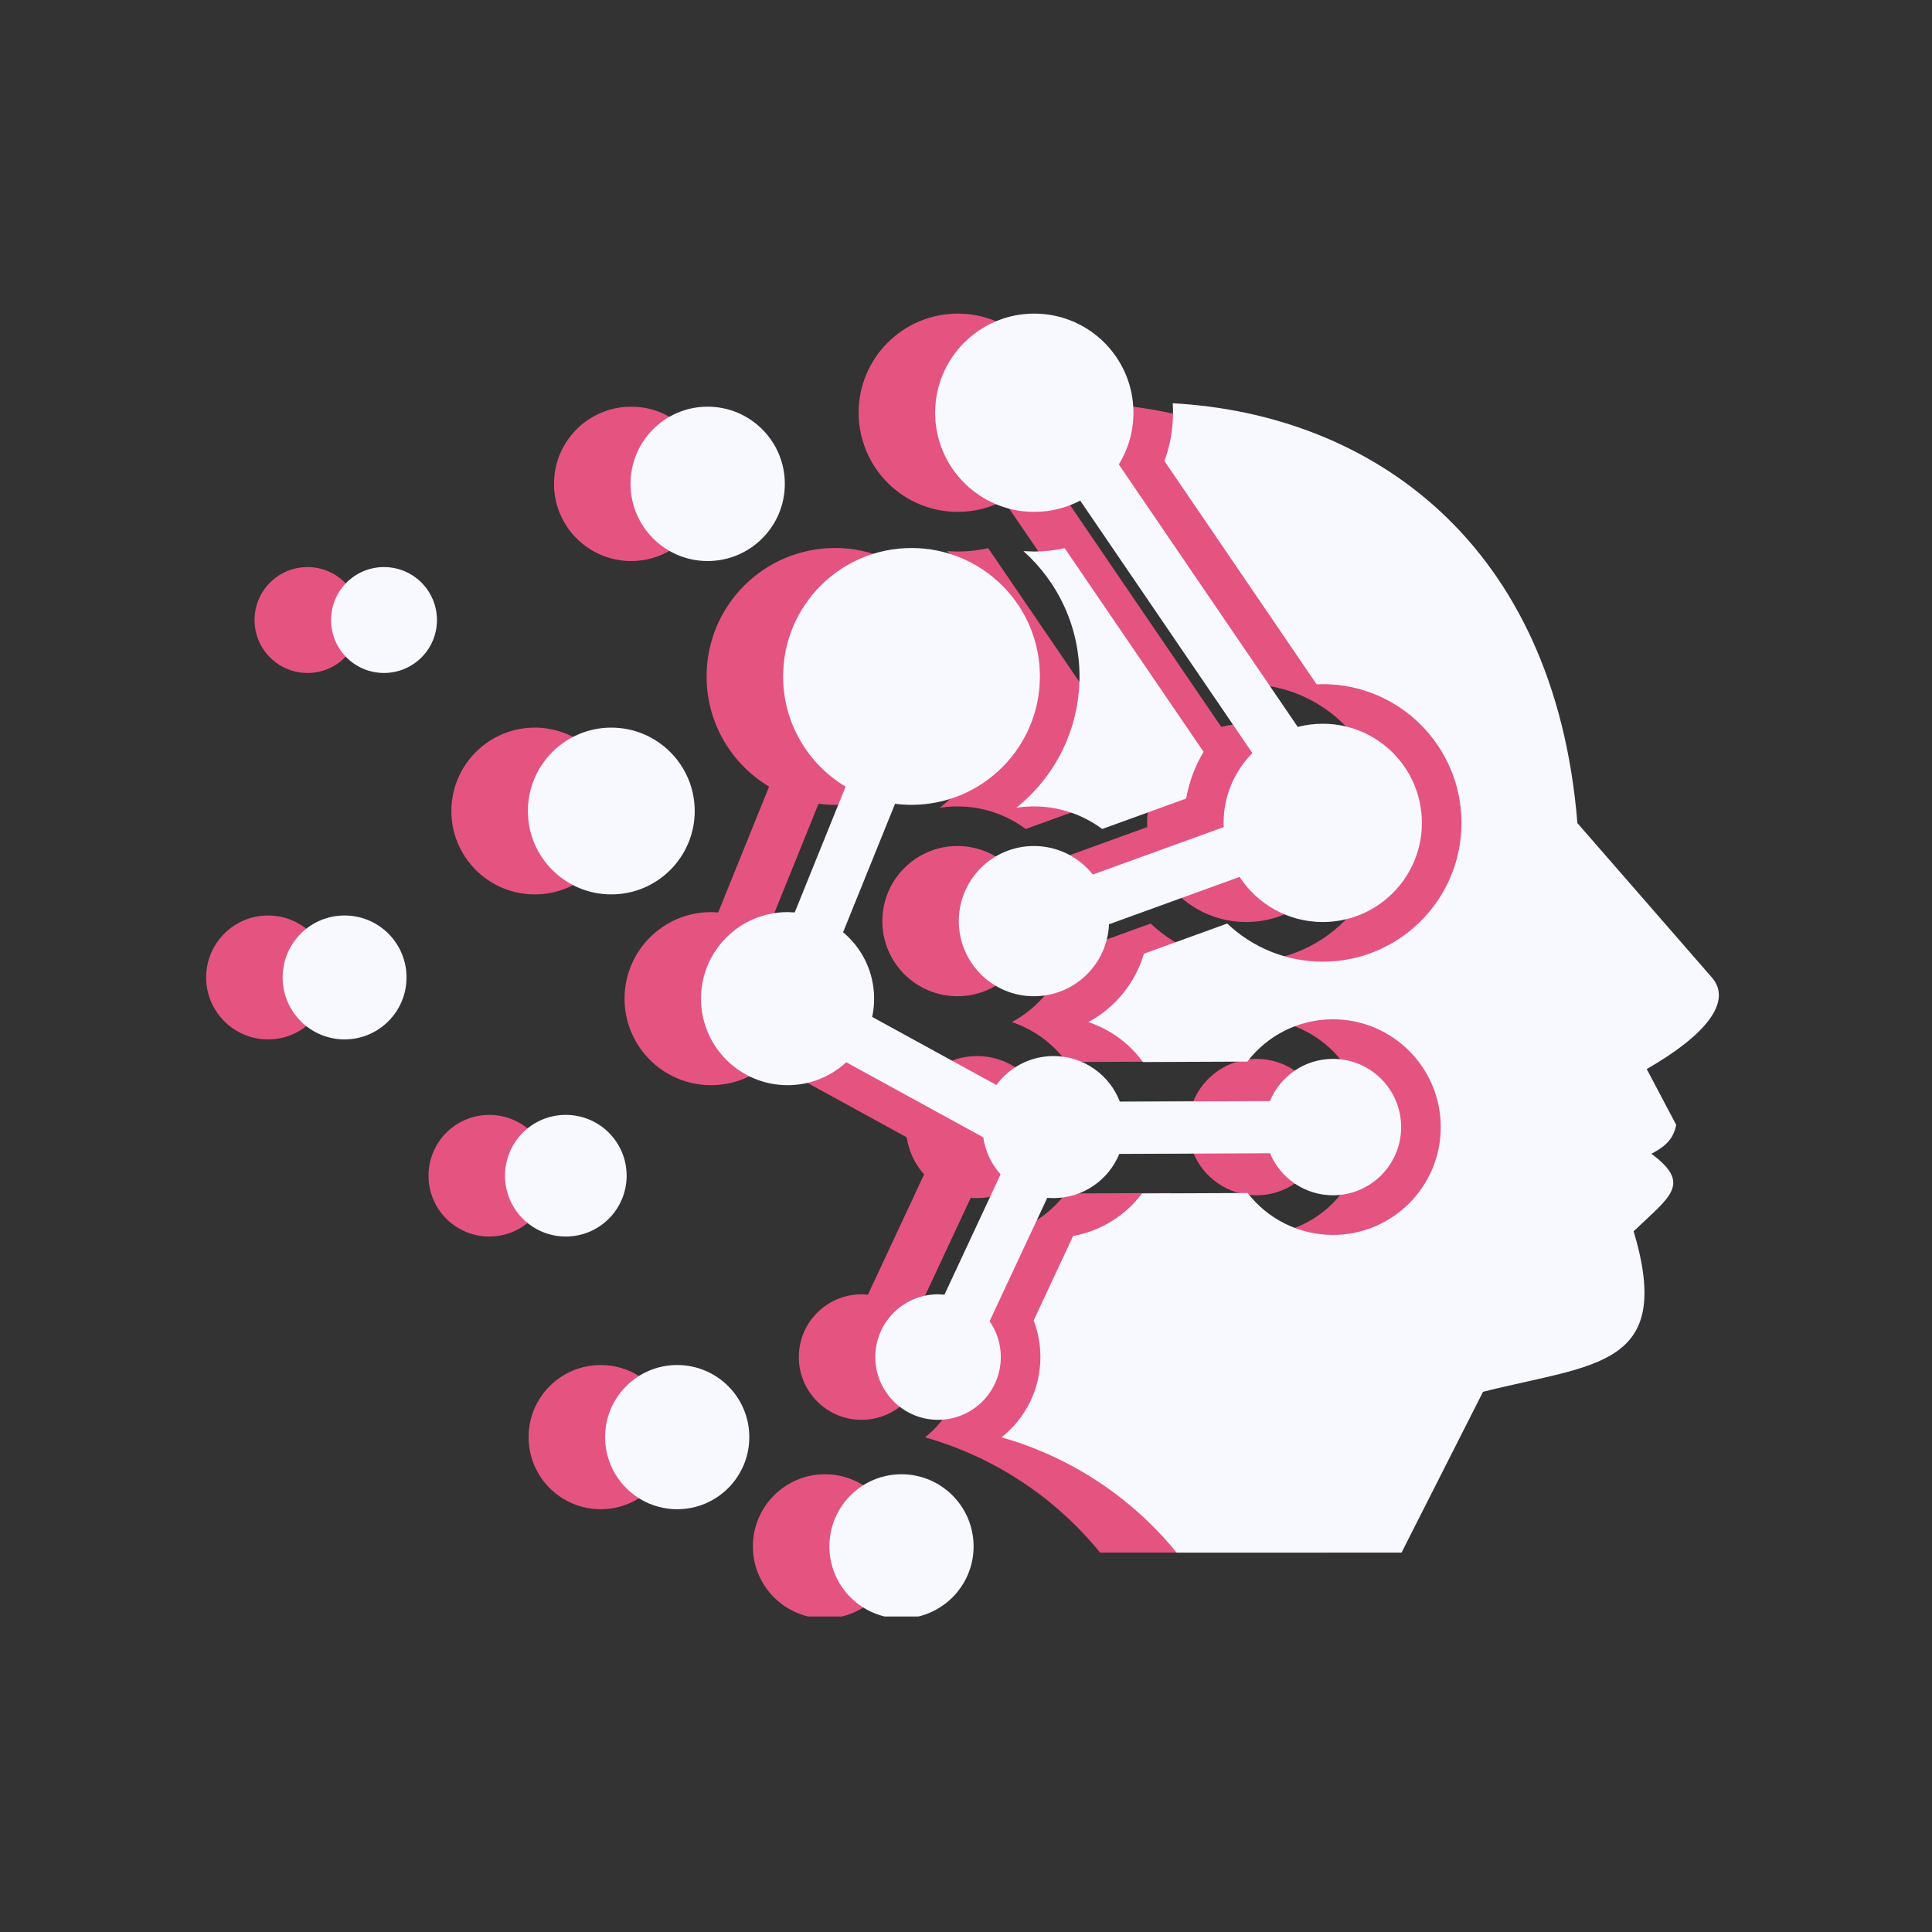<svg xmlns="http://www.w3.org/2000/svg" xmlns:xlink="http://www.w3.org/1999/xlink" width="200" zoomAndPan="magnify" viewBox="0 0 150 150" height="200" preserveAspectRatio="xMidYMid meet" version="1.0"><rect x="0" y="0" width="150" height="150" fill="#333333" stroke="none"/><defs><clipPath id="1617476b17"><path d="M 16.004 24.336 L 128 24.336 L 128 125.504 L 16.004 125.504 Z M 16.004 24.336 " clip-rule="nonzero"/></clipPath><clipPath id="ef4c9905cb"><path d="M 21.945 24.336 L 134 24.336 L 134 125.504 L 21.945 125.504 Z M 21.945 24.336 " clip-rule="nonzero"/></clipPath></defs><g clip-path="url(#1617476b17)"><path fill="#e55381" d="M 20.812 71.078 C 23.469 71.078 25.621 73.23 25.621 75.887 C 25.621 78.543 23.469 80.699 20.812 80.699 C 18.16 80.699 16.004 78.543 16.004 75.887 C 16.004 73.23 18.16 71.078 20.812 71.078 M 23.875 44.027 C 26.145 44.027 27.984 45.867 27.984 48.141 C 27.984 50.41 26.145 52.25 23.875 52.25 C 21.605 52.25 19.762 50.41 19.762 48.141 C 19.762 45.867 21.605 44.027 23.875 44.027 Z M 41.52 56.492 C 45.098 56.492 47.996 59.391 47.996 62.969 C 47.996 66.543 45.098 69.441 41.52 69.441 C 37.945 69.441 35.043 66.543 35.043 62.969 C 35.047 59.391 37.945 56.492 41.52 56.492 Z M 49.004 31.574 C 52.309 31.574 54.996 34.254 54.996 37.566 C 54.996 40.875 52.309 43.559 49.004 43.559 C 45.695 43.559 43.012 40.875 43.012 37.566 C 43.012 34.254 45.695 31.574 49.004 31.574 Z M 84.465 35.793 L 96.285 53.129 L 96.758 53.117 C 102.707 53.117 107.531 57.945 107.531 63.891 C 107.531 69.84 102.707 74.664 96.758 74.664 C 93.957 74.664 91.316 73.582 89.34 71.703 L 82.875 74.047 C 82.195 76.34 80.621 78.246 78.562 79.355 C 80.258 79.922 81.746 81.004 82.801 82.457 L 90.902 82.422 C 92.461 80.387 94.902 79.137 97.551 79.137 C 102.172 79.137 105.918 82.887 105.918 87.508 C 105.918 92.129 102.172 95.879 97.551 95.879 C 94.914 95.879 92.484 94.641 90.926 92.625 L 82.727 92.66 C 81.43 94.387 79.52 95.574 77.375 95.961 L 74.312 102.52 C 74.66 103.422 74.836 104.383 74.836 105.363 C 74.836 107.887 73.656 110.141 71.82 111.594 C 77.121 113.098 81.883 116.203 85.41 120.543 L 102.875 120.543 L 109.199 108.059 C 117.91 105.871 124.059 106.191 120.895 95.594 C 123.707 92.906 125.441 91.926 122.277 89.578 C 123.594 88.898 124.012 88.238 124.199 87.336 L 121.91 83 C 126.488 80.379 128.586 77.758 126.969 75.891 L 116.531 63.906 C 114.758 42.055 100.449 32.148 85.109 31.309 C 85.125 31.551 85.133 31.797 85.133 32.043 C 85.133 33.332 84.906 34.598 84.465 35.793 Z M 82.02 31.262 C 81.629 27.379 78.348 24.348 74.363 24.348 C 70.109 24.348 66.664 27.797 66.664 32.043 C 66.664 32.875 66.797 33.68 67.043 34.426 C 68.043 37.512 70.941 39.742 74.363 39.742 C 75.652 39.742 76.863 39.426 77.93 38.867 L 91.293 58.469 C 89.914 59.863 89.062 61.777 89.062 63.891 L 89.07 64.215 L 78.91 67.898 C 77.84 66.551 76.188 65.684 74.336 65.684 C 71.117 65.684 68.504 68.297 68.504 71.516 C 68.504 74.738 71.117 77.348 74.336 77.348 C 77.473 77.348 80.031 74.867 80.16 71.762 L 90.305 68.082 C 91.676 70.191 94.055 71.586 96.758 71.586 C 101.008 71.586 104.457 68.137 104.457 63.891 C 104.457 59.637 101.012 56.191 96.758 56.191 C 96.09 56.191 95.438 56.277 94.82 56.438 L 80.93 36.062 C 81.648 34.891 82.059 33.516 82.059 32.043 C 82.059 31.781 82.043 31.52 82.02 31.262 Z M 64.152 101.332 C 62.863 102.211 62.02 103.688 62.02 105.359 C 62.02 107.887 63.941 109.965 66.402 110.211 C 66.562 110.227 66.727 110.234 66.891 110.234 C 69.582 110.234 71.766 108.051 71.766 105.359 C 71.766 104.328 71.441 103.367 70.895 102.578 L 75.367 93 L 75.855 93.02 C 78.164 93.02 80.141 91.602 80.961 89.59 L 92.664 89.539 C 93.461 91.453 95.352 92.801 97.551 92.801 C 100.477 92.801 102.844 90.43 102.844 87.508 C 102.844 84.586 100.477 82.211 97.551 82.211 C 95.344 82.211 93.453 83.566 92.656 85.488 L 81.008 85.539 C 80.215 83.465 78.207 81.992 75.859 81.992 C 74.039 81.992 72.426 82.875 71.418 84.238 L 61.773 78.953 C 61.875 78.5 61.926 78.023 61.926 77.535 C 61.926 75.465 60.992 73.609 59.516 72.379 L 63.551 62.406 C 63.973 62.457 64.398 62.488 64.828 62.488 C 70.336 62.488 74.801 58.023 74.801 52.516 C 74.801 47.008 70.336 42.547 64.828 42.547 C 59.324 42.547 54.859 47.008 54.859 52.516 C 54.859 56.152 56.805 59.332 59.711 61.074 L 55.762 70.84 L 55.207 70.816 C 51.496 70.816 48.488 73.824 48.488 77.535 C 48.488 81.246 51.496 84.254 55.207 84.254 C 56.965 84.254 58.566 83.578 59.762 82.473 L 70.398 88.301 C 70.559 89.398 71.039 90.391 71.746 91.18 L 67.387 100.516 L 66.895 100.488 C 65.875 100.488 64.93 100.801 64.152 101.332 Z M 74.332 62.609 C 76.27 62.609 78.121 63.238 79.641 64.363 L 86.152 62 C 86.379 60.719 86.84 59.488 87.504 58.371 L 76.723 42.559 C 75.953 42.73 75.16 42.82 74.363 42.82 L 73.52 42.789 C 76.191 45.176 77.875 48.648 77.875 52.516 C 77.875 56.645 75.957 60.324 72.961 62.719 C 73.406 62.645 73.867 62.609 74.332 62.609 Z M 64.051 114.461 C 67.141 114.461 69.648 116.969 69.648 120.062 C 69.648 123.152 67.141 125.66 64.051 125.66 C 60.961 125.66 58.453 123.152 58.453 120.062 C 58.453 116.969 60.961 114.461 64.051 114.461 Z M 46.637 105.98 C 49.73 105.98 52.238 108.484 52.238 111.578 C 52.238 114.668 49.73 117.176 46.637 117.176 C 43.547 117.176 41.039 114.668 41.039 111.578 C 41.039 108.484 43.547 105.98 46.637 105.98 Z M 37.988 86.559 C 40.598 86.559 42.711 88.672 42.711 91.281 C 42.711 93.887 40.598 96.004 37.988 96.004 C 35.379 96.004 33.27 93.887 33.27 91.281 C 33.27 88.672 35.383 86.559 37.988 86.559 Z M 37.988 86.559 " fill-opacity="1" fill-rule="evenodd"/></g><g clip-path="url(#ef4c9905cb)"><path fill="#f8f8ff" d="M 26.754 71.078 C 29.41 71.078 31.562 73.23 31.562 75.887 C 31.562 78.543 29.41 80.699 26.754 80.699 C 24.098 80.699 21.945 78.543 21.945 75.887 C 21.945 73.23 24.098 71.078 26.754 71.078 M 29.812 44.027 C 32.082 44.027 33.926 45.867 33.926 48.141 C 33.926 50.41 32.082 52.25 29.812 52.25 C 27.543 52.25 25.703 50.41 25.703 48.141 C 25.703 45.867 27.543 44.027 29.812 44.027 Z M 47.461 56.492 C 51.035 56.492 53.938 59.391 53.938 62.969 C 53.938 66.543 51.035 69.441 47.461 69.441 C 43.887 69.441 40.984 66.543 40.984 62.969 C 40.984 59.391 43.887 56.492 47.461 56.492 Z M 54.941 31.574 C 58.25 31.574 60.934 34.254 60.934 37.566 C 60.934 40.875 58.25 43.559 54.941 43.559 C 51.633 43.559 48.953 40.875 48.953 37.566 C 48.953 34.254 51.633 31.574 54.941 31.574 Z M 90.406 35.793 L 102.223 53.129 L 102.699 53.117 C 108.648 53.117 113.469 57.945 113.469 63.891 C 113.469 69.84 108.648 74.664 102.699 74.664 C 99.898 74.664 97.258 73.582 95.281 71.703 L 88.812 74.047 C 88.137 76.34 86.559 78.246 84.5 79.355 C 86.199 79.922 87.688 81.004 88.738 82.457 L 96.844 82.422 C 98.398 80.387 100.84 79.137 103.488 79.137 C 108.109 79.137 111.859 82.887 111.859 87.508 C 111.859 92.129 108.113 95.879 103.488 95.879 C 100.855 95.879 98.426 94.641 96.867 92.625 L 88.664 92.66 C 87.371 94.387 85.461 95.574 83.316 95.961 L 80.254 102.52 C 80.598 103.422 80.777 104.383 80.777 105.363 C 80.777 107.887 79.598 110.141 77.758 111.594 C 83.059 113.098 87.82 116.203 91.352 120.543 L 108.816 120.543 L 115.141 108.059 C 123.852 105.871 129.996 106.191 126.836 95.594 C 129.648 92.906 131.383 91.926 128.215 89.578 C 129.535 88.898 129.953 88.238 130.141 87.336 L 127.852 83 C 132.43 80.379 134.527 77.758 132.91 75.891 L 122.469 63.906 C 120.699 42.055 106.391 32.148 91.051 31.309 C 91.066 31.551 91.074 31.797 91.074 32.043 C 91.074 33.332 90.848 34.598 90.406 35.793 Z M 87.961 31.262 C 87.566 27.379 84.289 24.348 80.301 24.348 C 76.051 24.348 72.605 27.797 72.605 32.043 C 72.605 32.875 72.738 33.68 72.98 34.426 C 73.984 37.512 76.883 39.742 80.301 39.742 C 81.59 39.742 82.801 39.426 83.867 38.867 L 97.234 58.469 C 95.855 59.863 95 61.777 95 63.891 L 95.008 64.215 L 84.848 67.898 C 83.781 66.551 82.129 65.684 80.273 65.684 C 77.055 65.684 74.441 68.297 74.441 71.516 C 74.441 74.738 77.055 77.348 80.273 77.348 C 83.414 77.348 85.973 74.867 86.102 71.762 L 96.242 68.082 C 97.617 70.191 99.996 71.586 102.699 71.586 C 106.949 71.586 110.395 68.137 110.395 63.891 C 110.395 59.637 106.949 56.191 102.699 56.191 C 102.027 56.191 101.379 56.277 100.758 56.438 L 86.867 36.062 C 87.586 34.891 88 33.516 88 32.043 C 88 31.781 87.984 31.52 87.961 31.262 Z M 70.09 101.332 C 68.805 102.211 67.957 103.688 67.957 105.359 C 67.957 107.887 69.883 109.965 72.34 110.211 C 72.504 110.227 72.664 110.234 72.832 110.234 C 75.523 110.234 77.703 108.051 77.703 105.359 C 77.703 104.328 77.383 103.367 76.832 102.578 L 81.309 93 L 81.797 93.02 C 84.102 93.02 86.078 91.602 86.902 89.59 L 98.605 89.539 C 99.402 91.453 101.289 92.801 103.492 92.801 C 106.414 92.801 108.785 90.43 108.785 87.508 C 108.785 84.586 106.414 82.211 103.492 82.211 C 101.281 82.211 99.391 83.566 98.598 85.488 L 86.949 85.539 C 86.156 83.465 84.148 81.992 81.797 81.992 C 79.977 81.992 78.363 82.875 77.359 84.238 L 67.715 78.953 C 67.812 78.5 67.867 78.023 67.867 77.535 C 67.867 75.465 66.93 73.609 65.457 72.379 L 69.492 62.406 C 69.91 62.457 70.34 62.488 70.77 62.488 C 76.277 62.488 80.738 58.023 80.738 52.516 C 80.738 47.008 76.277 42.547 70.77 42.547 C 65.262 42.547 60.801 47.008 60.801 52.516 C 60.801 56.152 62.746 59.332 65.652 61.074 L 61.703 70.84 L 61.148 70.816 C 57.438 70.816 54.426 73.824 54.426 77.535 C 54.426 81.246 57.438 84.254 61.148 84.254 C 62.906 84.254 64.508 83.578 65.703 82.473 L 76.34 88.301 C 76.5 89.398 76.98 90.391 77.684 91.18 L 73.328 100.516 L 72.832 100.488 C 71.816 100.488 70.871 100.801 70.09 101.332 Z M 80.273 62.609 C 82.211 62.609 84.062 63.238 85.578 64.363 L 92.09 62 C 92.32 60.719 92.777 59.488 93.445 58.371 L 82.66 42.559 C 81.891 42.73 81.102 42.82 80.301 42.82 L 79.461 42.789 C 82.133 45.176 83.812 48.648 83.812 52.516 C 83.812 56.645 81.895 60.324 78.902 62.719 C 79.348 62.645 79.805 62.609 80.273 62.609 Z M 69.992 114.461 C 73.082 114.461 75.59 116.969 75.59 120.062 C 75.59 123.152 73.082 125.66 69.992 125.66 C 66.902 125.66 64.395 123.152 64.395 120.062 C 64.395 116.969 66.898 114.461 69.992 114.461 Z M 52.578 105.98 C 55.672 105.98 58.176 108.484 58.176 111.578 C 58.176 114.668 55.672 117.176 52.578 117.176 C 49.488 117.176 46.98 114.668 46.98 111.578 C 46.98 108.484 49.488 105.98 52.578 105.98 Z M 43.93 86.559 C 46.539 86.559 48.652 88.672 48.652 91.281 C 48.652 93.887 46.539 96.004 43.93 96.004 C 41.32 96.004 39.207 93.887 39.207 91.281 C 39.207 88.672 41.32 86.559 43.93 86.559 Z M 43.93 86.559 " fill-opacity="1" fill-rule="evenodd"/></g></svg>